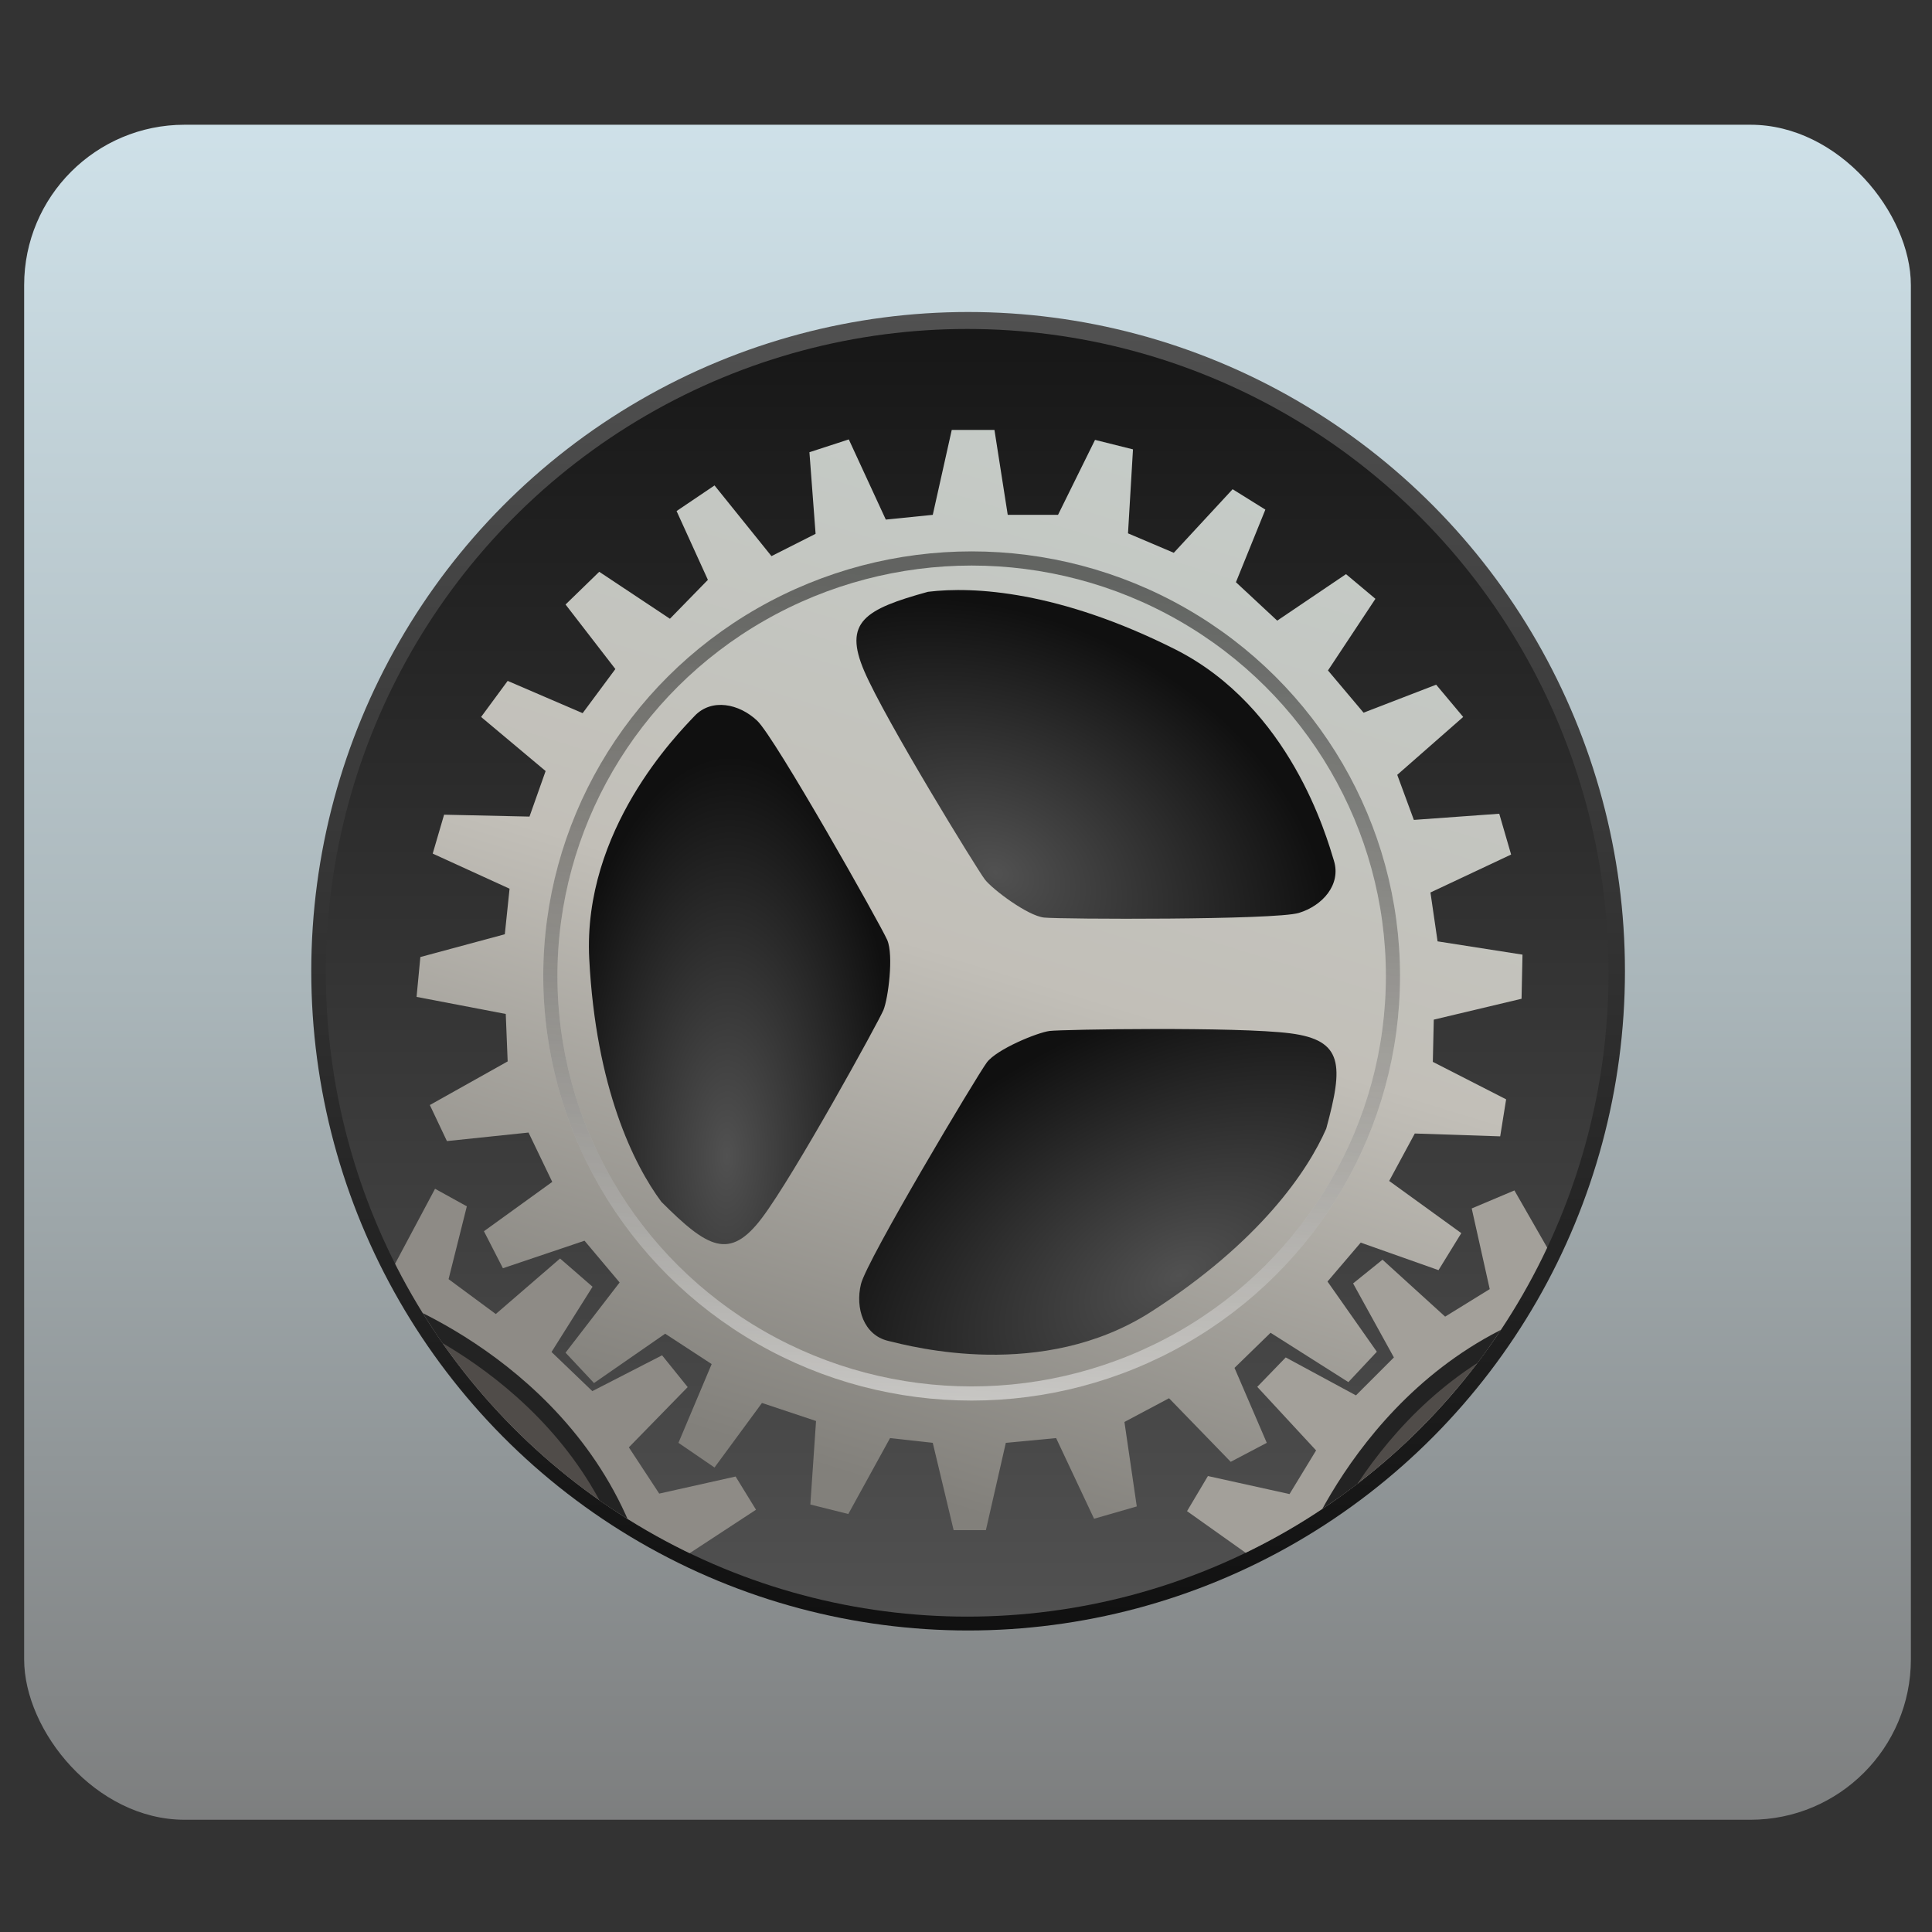 <?xml version="1.0" encoding="UTF-8" standalone="no"?>
<!-- Created with Inkscape (http://www.inkscape.org/) -->

<svg
   xmlns:dc="http://purl.org/dc/elements/1.1/"
   xmlns:cc="http://creativecommons.org/ns#"
   xmlns:rdf="http://www.w3.org/1999/02/22-rdf-syntax-ns#"
   xmlns:svg="http://www.w3.org/2000/svg"
   xmlns="http://www.w3.org/2000/svg"
   xmlns:xlink="http://www.w3.org/1999/xlink"
   xmlns:sodipodi="http://sodipodi.sourceforge.net/DTD/sodipodi-0.dtd"
   xmlns:inkscape="http://www.inkscape.org/namespaces/inkscape"
   width="128"
   height="128"
   id="svg2"
   version="1.1"
   inkscape:version="0.92.0 unknown"
   sodipodi:docname="preferences-desktop.svg"
   viewBox="0 0 204.8 204.8">
  <rect x="0" y="0" width="204.8" height="204.8" fill="#333333" stroke="none"/>
  <defs
     id="defs4">
    <linearGradient
       id="linearGradient4153">
      <stop
         style="stop-color:#d2e5ed;stop-opacity:1;"
         offset="0"
         id="stop4155" />
      <stop
         id="stop4161"
         offset="0.5"
         style="stop-color:#aab6ba;stop-opacity:1;" />
      <stop
         style="stop-color:#777777;stop-opacity:1;"
         offset="1"
         id="stop4157" />
    </linearGradient>
    <linearGradient
       inkscape:collect="always"
       id="linearGradient3878">
      <stop
         style="stop-color:#000000;stop-opacity:1;"
         offset="0"
         id="stop3880" />
      <stop
         style="stop-color:#000000;stop-opacity:0;"
         offset="1"
         id="stop3882" />
    </linearGradient>
    <linearGradient
       id="linearGradient3866">
      <stop
         style="stop-color:#c5cbc7;stop-opacity:1;"
         offset="0"
         id="stop3868" />
      <stop
         id="stop3874"
         offset="0.5"
         style="stop-color:#c2bfb8;stop-opacity:1;" />
      <stop
         style="stop-color:#82807b;stop-opacity:1;"
         offset="1"
         id="stop3870" />
    </linearGradient>
    <linearGradient
       id="linearGradient3836">
      <stop
         style="stop-color:#515151;stop-opacity:1;"
         offset="0"
         id="stop3838" />
      <stop
         style="stop-color:#101010;stop-opacity:1;"
         offset="1"
         id="stop3840" />
    </linearGradient>
    <radialGradient
       inkscape:collect="always"
       xlink:href="#linearGradient3836"
       id="radialGradient3844"
       cx="694.258"
       cy="1475.681"
       fx="694.258"
       fy="1475.681"
       r="49.123"
       gradientTransform="matrix(1.59,-0.787,0.485,0.98,-1708.07,147.185)"
       gradientUnits="userSpaceOnUse" />
    <radialGradient
       inkscape:collect="always"
       xlink:href="#linearGradient3836"
       id="radialGradient3854"
       cx="679.412"
       cy="1386.946"
       fx="679.412"
       fy="1386.946"
       r="49.309"
       gradientTransform="matrix(1.327,0.603,-0.444,0.977,-212.061,-800.67)"
       gradientUnits="userSpaceOnUse" />
    <radialGradient
       inkscape:collect="always"
       xlink:href="#linearGradient3836"
       id="radialGradient3862"
       cx="613.949"
       cy="562.453"
       fx="613.949"
       fy="562.453"
       r="31.009"
       gradientTransform="matrix(1.164,0.014,-0.032,2.659,-678.262,-481.753)"
       gradientUnits="userSpaceOnUse" />
    <linearGradient
       inkscape:collect="always"
       xlink:href="#linearGradient3866"
       id="linearGradient3872"
       x1="701.562"
       y1="435.938"
       x2="637.891"
       y2="644.141"
       gradientUnits="userSpaceOnUse"
       gradientTransform="translate(-596.048,443.545)" />
    <linearGradient
       inkscape:collect="always"
       xlink:href="#linearGradient3878"
       id="linearGradient3876"
       x1="683.984"
       y1="1281.268"
       x2="637.109"
       y2="1503.143"
       gradientUnits="userSpaceOnUse" />
    <linearGradient
       inkscape:collect="always"
       xlink:href="#linearGradient3928-7"
       id="linearGradient3934-4"
       x1="670.312"
       y1="458.984"
       x2="661.719"
       y2="629.297"
       gradientUnits="userSpaceOnUse" />
    <linearGradient
       id="linearGradient3928-7">
      <stop
         style="stop-color:#ffffff;stop-opacity:0;"
         offset="0"
         id="stop3930-7" />
      <stop
         style="stop-color:#ffffff;stop-opacity:1;"
         offset="1"
         id="stop3932-3" />
    </linearGradient>
    <linearGradient
       y2="629.297"
       x2="661.719"
       y1="458.984"
       x1="670.312"
       gradientUnits="userSpaceOnUse"
       id="linearGradient3959-0"
       xlink:href="#linearGradient3928-7-1"
       inkscape:collect="always" />
    <linearGradient
       id="linearGradient3928-7-1">
      <stop
         style="stop-color:#ffffff;stop-opacity:0;"
         offset="0"
         id="stop3930-7-6" />
      <stop
         style="stop-color:#ffffff;stop-opacity:1;"
         offset="1"
         id="stop3932-3-4" />
    </linearGradient>
    <linearGradient
       y2="629.297"
       x2="661.719"
       y1="458.984"
       x1="670.312"
       gradientUnits="userSpaceOnUse"
       id="linearGradient3993-4"
       xlink:href="#linearGradient3928-7-1-6"
       inkscape:collect="always" />
    <linearGradient
       id="linearGradient3928-7-1-6">
      <stop
         style="stop-color:#ffffff;stop-opacity:0;"
         offset="0"
         id="stop3930-7-6-4" />
      <stop
         style="stop-color:#ffffff;stop-opacity:1;"
         offset="1"
         id="stop3932-3-4-5" />
    </linearGradient>
    <linearGradient
       inkscape:collect="always"
       xlink:href="#linearGradient3928-5"
       id="linearGradient3934-45"
       x1="670.312"
       y1="458.984"
       x2="661.719"
       y2="629.297"
       gradientUnits="userSpaceOnUse" />
    <linearGradient
       inkscape:collect="always"
       id="linearGradient3928-5">
      <stop
         style="stop-color:#000000;stop-opacity:1"
         offset="0"
         id="stop3930-5" />
      <stop
         style="stop-color:#000000;stop-opacity:0"
         offset="1"
         id="stop3932-6" />
    </linearGradient>
    <linearGradient
       y2="629.297"
       x2="661.719"
       y1="458.984"
       x1="670.312"
       gradientUnits="userSpaceOnUse"
       id="linearGradient4027-6"
       xlink:href="#linearGradient3928-7-1-6-0"
       inkscape:collect="always" />
    <linearGradient
       id="linearGradient3928-7-1-6-0">
      <stop
         style="stop-color:#ffffff;stop-opacity:0;"
         offset="0"
         id="stop3930-7-6-4-8" />
      <stop
         style="stop-color:#ffffff;stop-opacity:1;"
         offset="1"
         id="stop3932-3-4-5-8" />
    </linearGradient>
    <linearGradient
       y2="629.297"
       x2="661.719"
       y1="458.984"
       x1="670.312"
       gradientUnits="userSpaceOnUse"
       id="linearGradient4062-7"
       xlink:href="#linearGradient3928-5-8"
       inkscape:collect="always" />
    <linearGradient
       inkscape:collect="always"
       id="linearGradient3928-5-8">
      <stop
         style="stop-color:#000000;stop-opacity:1"
         offset="0"
         id="stop3930-5-0" />
      <stop
         style="stop-color:#000000;stop-opacity:0"
         offset="1"
         id="stop3932-6-7" />
    </linearGradient>
    <linearGradient
       y2="629.297"
       x2="661.719"
       y1="458.984"
       x1="670.312"
       gradientUnits="userSpaceOnUse"
       id="linearGradient4106"
       xlink:href="#linearGradient3928-5-8"
       inkscape:collect="always" />
    <linearGradient
       inkscape:collect="always"
       xlink:href="#linearGradient3836"
       id="linearGradient4145"
       x1="639.917"
       y1="670.104"
       x2="639.917"
       y2="384.75"
       gradientUnits="userSpaceOnUse" />
    <linearGradient
       inkscape:collect="always"
       xlink:href="#linearGradient4153"
       id="linearGradient4159"
       x1="93.75"
       y1="852.362"
       x2="93.75"
       y2="1052.362"
       gradientUnits="userSpaceOnUse" />
    <linearGradient
       inkscape:collect="always"
       xlink:href="#linearGradient3836-8"
       id="linearGradient4145-1"
       x1="639.917"
       y1="670.104"
       x2="639.917"
       y2="384.75"
       gradientUnits="userSpaceOnUse" />
    <linearGradient
       id="linearGradient3836-8">
      <stop
         style="stop-color:#515151;stop-opacity:1;"
         offset="0"
         id="stop3838-3" />
      <stop
         style="stop-color:#101010;stop-opacity:1;"
         offset="1"
         id="stop3840-7" />
    </linearGradient>
    <linearGradient
       y2="384.75"
       x2="639.917"
       y1="670.104"
       x1="639.917"
       gradientUnits="userSpaceOnUse"
       id="linearGradient4178"
       xlink:href="#linearGradient3836-8"
       inkscape:collect="always" />
    <clipPath
       clipPathUnits="userSpaceOnUse"
       id="clipPath4197">
      <circle
         style="color:#000000;display:inline;overflow:visible;visibility:visible;fill:url(#linearGradient4201);fill-opacity:1;stroke:none;stroke-width:3.5;marker:none;enable-background:accumulate"
         id="path4199"
         transform="matrix(1.039,0,0,1.043,-25.409,-24.692)"
         cx="663.465"
         cy="542.505"
         r="127.058" />
    </clipPath>
    <linearGradient
       inkscape:collect="always"
       xlink:href="#linearGradient3836-8"
       id="linearGradient4201"
       gradientUnits="userSpaceOnUse"
       x1="639.917"
       y1="670.104"
       x2="639.917"
       y2="384.75" />
    <linearGradient
       inkscape:collect="always"
       xlink:href="#linearGradient3836-1"
       id="linearGradient4145-4"
       x1="639.917"
       y1="670.104"
       x2="639.917"
       y2="384.75"
       gradientUnits="userSpaceOnUse" />
    <linearGradient
       id="linearGradient3836-1">
      <stop
         style="stop-color:#515151;stop-opacity:1;"
         offset="0"
         id="stop3838-7" />
      <stop
         style="stop-color:#101010;stop-opacity:1;"
         offset="1"
         id="stop3840-9" />
    </linearGradient>
    <linearGradient
       y2="384.75"
       x2="639.917"
       y1="670.104"
       x1="639.917"
       gradientUnits="userSpaceOnUse"
       id="linearGradient4178-3"
       xlink:href="#linearGradient3836-1"
       inkscape:collect="always" />
    <clipPath
       clipPathUnits="userSpaceOnUse"
       id="clipPath4230">
      <circle
         style="color:#000000;display:inline;overflow:visible;visibility:visible;fill:url(#linearGradient4234);fill-opacity:1;stroke:none;stroke-width:3.5;marker:none;enable-background:accumulate"
         id="path4232"
         transform="matrix(1.039,0,0,1.043,-25.409,827.67)"
         cx="663.465"
         cy="542.505"
         r="127.058" />
    </clipPath>
    <linearGradient
       inkscape:collect="always"
       xlink:href="#linearGradient3836-1"
       id="linearGradient4234"
       gradientUnits="userSpaceOnUse"
       x1="639.917"
       y1="670.104"
       x2="639.917"
       y2="384.75" />
    <linearGradient
       inkscape:collect="always"
       xlink:href="#linearGradient3836-11"
       id="linearGradient4145-12"
       x1="639.917"
       y1="670.104"
       x2="639.917"
       y2="384.75"
       gradientUnits="userSpaceOnUse" />
    <linearGradient
       id="linearGradient3836-11">
      <stop
         style="stop-color:#515151;stop-opacity:1;"
         offset="0"
         id="stop3838-2" />
      <stop
         style="stop-color:#101010;stop-opacity:1;"
         offset="1"
         id="stop3840-8" />
    </linearGradient>
    <linearGradient
       y2="384.75"
       x2="639.917"
       y1="670.104"
       x1="639.917"
       gradientUnits="userSpaceOnUse"
       id="linearGradient4178-35"
       xlink:href="#linearGradient3836-11"
       inkscape:collect="always" />
    <clipPath
       clipPathUnits="userSpaceOnUse"
       id="clipPath4253">
      <circle
         style="color:#000000;display:inline;overflow:visible;visibility:visible;fill:url(#linearGradient4257);fill-opacity:1;stroke:none;stroke-width:3.5;marker:none;enable-background:accumulate"
         id="path4255"
         transform="matrix(1.039,0,0,1.043,-25.409,827.67)"
         cx="663.465"
         cy="542.505"
         r="127.058" />
    </clipPath>
    <linearGradient
       inkscape:collect="always"
       xlink:href="#linearGradient3836-11"
       id="linearGradient4257"
       gradientUnits="userSpaceOnUse"
       x1="639.917"
       y1="670.104"
       x2="639.917"
       y2="384.75" />
    <linearGradient
       inkscape:collect="always"
       xlink:href="#linearGradient3836-3"
       id="linearGradient4145-6"
       x1="639.917"
       y1="670.104"
       x2="639.917"
       y2="384.75"
       gradientUnits="userSpaceOnUse" />
    <linearGradient
       id="linearGradient3836-3">
      <stop
         style="stop-color:#515151;stop-opacity:1;"
         offset="0"
         id="stop3838-6" />
      <stop
         style="stop-color:#101010;stop-opacity:1;"
         offset="1"
         id="stop3840-2" />
    </linearGradient>
    <linearGradient
       y2="384.75"
       x2="639.917"
       y1="670.104"
       x1="639.917"
       gradientUnits="userSpaceOnUse"
       id="linearGradient4178-9"
       xlink:href="#linearGradient3836-3"
       inkscape:collect="always" />
    <clipPath
       clipPathUnits="userSpaceOnUse"
       id="clipPath4276">
      <circle
         style="color:#000000;display:inline;overflow:visible;visibility:visible;fill:url(#linearGradient4280);fill-opacity:1;stroke:none;stroke-width:3.5;marker:none;enable-background:accumulate"
         id="path4278"
         transform="matrix(1.039,0,0,1.043,-25.409,-24.692)"
         cx="663.465"
         cy="542.505"
         r="127.058" />
    </clipPath>
    <linearGradient
       inkscape:collect="always"
       xlink:href="#linearGradient3836-3"
       id="linearGradient4280"
       gradientUnits="userSpaceOnUse"
       x1="639.917"
       y1="670.104"
       x2="639.917"
       y2="384.75" />
    <linearGradient
       inkscape:collect="always"
       xlink:href="#linearGradient3836-4"
       id="linearGradient4145-5"
       x1="639.917"
       y1="670.104"
       x2="639.917"
       y2="384.75"
       gradientUnits="userSpaceOnUse" />
    <linearGradient
       id="linearGradient3836-4">
      <stop
         style="stop-color:#515151;stop-opacity:1;"
         offset="0"
         id="stop3838-1" />
      <stop
         style="stop-color:#101010;stop-opacity:1;"
         offset="1"
         id="stop3840-1" />
    </linearGradient>
    <linearGradient
       y2="384.75"
       x2="639.917"
       y1="670.104"
       x1="639.917"
       gradientUnits="userSpaceOnUse"
       id="linearGradient4178-5"
       xlink:href="#linearGradient3836-4"
       inkscape:collect="always" />
    <clipPath
       clipPathUnits="userSpaceOnUse"
       id="clipPath4299">
      <circle
         style="color:#000000;display:inline;overflow:visible;visibility:visible;fill:url(#linearGradient4303);fill-opacity:1;stroke:none;stroke-width:3.5;marker:none;enable-background:accumulate"
         id="path4301"
         transform="matrix(1.039,0,0,1.043,-25.409,827.67)"
         cx="663.465"
         cy="542.505"
         r="127.058" />
    </clipPath>
    <linearGradient
       inkscape:collect="always"
       xlink:href="#linearGradient3836-4"
       id="linearGradient4303"
       gradientUnits="userSpaceOnUse"
       x1="639.917"
       y1="670.104"
       x2="639.917"
       y2="384.75" />
    <linearGradient
       inkscape:collect="always"
       xlink:href="#linearGradient3836-7"
       id="linearGradient4145-55"
       x1="639.917"
       y1="670.104"
       x2="639.917"
       y2="384.75"
       gradientUnits="userSpaceOnUse" />
    <linearGradient
       id="linearGradient3836-7">
      <stop
         style="stop-color:#515151;stop-opacity:1;"
         offset="0"
         id="stop3838-9" />
      <stop
         style="stop-color:#101010;stop-opacity:1;"
         offset="1"
         id="stop3840-0" />
    </linearGradient>
    <linearGradient
       y2="384.75"
       x2="639.917"
       y1="670.104"
       x1="639.917"
       gradientUnits="userSpaceOnUse"
       id="linearGradient4178-97"
       xlink:href="#linearGradient3836-7"
       inkscape:collect="always" />
    <clipPath
       clipPathUnits="userSpaceOnUse"
       id="clipPath4322">
      <circle
         style="color:#000000;display:inline;overflow:visible;visibility:visible;fill:url(#linearGradient4326);fill-opacity:1;stroke:none;stroke-width:3.5;marker:none;enable-background:accumulate"
         id="path4324"
         transform="matrix(1.039,0,0,1.043,-25.409,-24.692)"
         cx="663.465"
         cy="542.505"
         r="127.058" />
    </clipPath>
    <linearGradient
       inkscape:collect="always"
       xlink:href="#linearGradient3836-7"
       id="linearGradient4326"
       gradientUnits="userSpaceOnUse"
       x1="639.917"
       y1="670.104"
       x2="639.917"
       y2="384.75" />
    <linearGradient
       inkscape:collect="always"
       xlink:href="#linearGradient3836"
       id="linearGradient4344"
       gradientUnits="userSpaceOnUse"
       x1="639.917"
       y1="670.104"
       x2="639.917"
       y2="384.75" />
    <linearGradient
       inkscape:collect="always"
       xlink:href="#linearGradient3866"
       id="linearGradient4346"
       gradientUnits="userSpaceOnUse"
       gradientTransform="translate(-596.048,443.545)"
       x1="701.562"
       y1="435.938"
       x2="637.891"
       y2="644.141" />
    <radialGradient
       inkscape:collect="always"
       xlink:href="#linearGradient3836"
       id="radialGradient4348"
       gradientUnits="userSpaceOnUse"
       gradientTransform="matrix(1.164,0.014,-0.032,2.659,-678.262,-481.753)"
       cx="613.949"
       cy="562.453"
       fx="613.949"
       fy="562.453"
       r="31.009" />
    <radialGradient
       inkscape:collect="always"
       xlink:href="#linearGradient3836"
       id="radialGradient4350"
       gradientUnits="userSpaceOnUse"
       gradientTransform="matrix(1.327,0.603,-0.444,0.977,-212.061,-800.67)"
       cx="679.412"
       cy="1386.946"
       fx="679.412"
       fy="1386.946"
       r="49.309" />
    <radialGradient
       inkscape:collect="always"
       xlink:href="#linearGradient3836"
       id="radialGradient4352"
       gradientUnits="userSpaceOnUse"
       gradientTransform="matrix(1.59,-0.787,0.485,0.98,-1708.07,147.185)"
       cx="694.258"
       cy="1475.681"
       fx="694.258"
       fy="1475.681"
       r="49.123" />
    <linearGradient
       inkscape:collect="always"
       xlink:href="#linearGradient3928-7-1-6-0"
       id="linearGradient4354"
       gradientUnits="userSpaceOnUse"
       x1="670.312"
       y1="458.984"
       x2="661.719"
       y2="629.297" />
    <linearGradient
       inkscape:collect="always"
       xlink:href="#linearGradient3928-5-8"
       id="linearGradient4356"
       gradientUnits="userSpaceOnUse"
       x1="670.312"
       y1="458.984"
       x2="661.719"
       y2="629.297" />
    <linearGradient
       inkscape:collect="always"
       xlink:href="#linearGradient3836-5"
       id="linearGradient4344-4"
       gradientUnits="userSpaceOnUse"
       x1="639.917"
       y1="670.104"
       x2="639.917"
       y2="384.75" />
    <linearGradient
       id="linearGradient3836-5">
      <stop
         style="stop-color:#515151;stop-opacity:1;"
         offset="0"
         id="stop3838-26" />
      <stop
         style="stop-color:#101010;stop-opacity:1;"
         offset="1"
         id="stop3840-06" />
    </linearGradient>
    <linearGradient
       y2="670.883"
       x2="659.271"
       y1="415.124"
       x1="659.271"
       gradientUnits="userSpaceOnUse"
       id="linearGradient4373"
       xlink:href="#linearGradient3836-5"
       inkscape:collect="always" />
  </defs>
  <sodipodi:namedview
     id="base"
     pagecolor="#ffffff"
     bordercolor="#666666"
     borderopacity="1.0"
     inkscape:pageopacity="0.0"
     inkscape:pageshadow="2"
     inkscape:zoom="2.8284271"
     inkscape:cx="152.33585"
     inkscape:cy="99.235596"
     inkscape:document-units="px"
     inkscape:current-layer="layer1"
     showgrid="false"
     inkscape:window-width="2063"
     inkscape:window-height="979"
     inkscape:window-x="709"
     inkscape:window-y="287"
     inkscape:window-maximized="0"
     scale-x="1.6">
    <sodipodi:guide
       position="0,0"
       orientation="0,200"
       id="guide3764"
       inkscape:locked="false" />
    <sodipodi:guide
       position="200,0"
       orientation="-200,0"
       id="guide3766"
       inkscape:locked="false" />
    <sodipodi:guide
       position="200,200"
       orientation="0,-200"
       id="guide3768"
       inkscape:locked="false" />
    <sodipodi:guide
       position="0,200"
       orientation="200,0"
       id="guide3770"
       inkscape:locked="false" />
  </sodipodi:namedview>
  <g
     inkscape:label="Layer 1"
     inkscape:groupmode="layer"
     id="layer1"
     transform="translate(0,-924.362)"
     style="display:inline">
    <g
       id="g3960"
       transform="translate(2.56)">
      <g
         transform="translate(0,76.368)"
         id="g3940">
        <rect
           style="opacity:1;fill:url(#linearGradient4159);fill-opacity:1"
           id="rect3772"
           width="200"
           height="179.678"
           x="0"
           y="861.217"
           ry="17"
           rx="17" />
        <circle
           transform="matrix(0.548,0,0,0.55,-263.515,652.572)"
           id="path4137-4"
           style="color:#000000;display:inline;overflow:visible;visibility:visible;fill:url(#linearGradient4373);fill-opacity:1;stroke:none;stroke-width:3.5;marker:none;enable-background:accumulate"
           cx="663.465"
           cy="542.505"
           r="127.058" />
        <g
           id="g4328"
           transform="matrix(0.515,0,0,0.515,65.009,444.001)">
          <circle
             transform="matrix(1.039,0,0,1.043,-621.457,418.853)"
             id="path4137"
             style="color:#000000;display:inline;overflow:visible;visibility:visible;fill:url(#linearGradient4344);fill-opacity:1;stroke:none;stroke-width:3.5;stroke-miterlimit:4;stroke-dasharray:none;stroke-opacity:1;marker:none;enable-background:accumulate"
             cx="663.465"
             cy="542.505"
             r="127.058" />
          <path
             clip-path="url(#clipPath4322)"
             sodipodi:nodetypes="ccccc"
             transform="translate(-596.048,443.545)"
             inkscape:connector-curvature="0"
             id="path3020"
             d="m 544.531,604.102 9.863,-18.506 6.543,3.613 -3.76,14.99 9.717,7.178 13.232,-11.426 6.689,5.811 -8.447,13.428 8.398,8.057 14.355,-7.373 5.273,6.543 -12.109,12.402 6.25,9.521 15.723,-3.516 4.199,6.836 -16.846,11.035 -64.941,-9.961 z"
             style="fill:#8e8b86;fill-opacity:1;stroke:none" />
          <path
             clip-path="url(#clipPath4276)"
             transform="translate(-596.048,443.545)"
             inkscape:connector-curvature="0"
             id="path3022"
             d="m 726.953,661.523 h -4.297 l -13.477,-9.57 4.297,-7.227 16.797,3.711 5.469,-8.984 -12.109,-13.086 5.859,-6.055 14.453,7.812 7.812,-7.812 -8.398,-15.234 6.055,-4.883 12.891,11.719 9.18,-5.664 -3.711,-16.602 8.789,-3.711 9.961,17.383 -4.102,49.805 z"
             style="fill:#a3a09a;fill-opacity:1;stroke:none" />
          <path
             sodipodi:nodetypes="ccccccccccccccccc"
             inkscape:connector-curvature="0"
             id="path3024"
             d="m -42.727,1011.904 3.516,7.422 16.797,-1.758 4.883,10.156 -14.062,10.156 3.906,7.617 16.797,-5.664 7.227,8.594 -11.133,14.453 5.859,6.25 14.648,-10.156 9.57,6.25 -6.836,16.211 7.422,5.078 9.766,-13.281 11.133,3.711 -1.172,17.188 7.813,1.953 8.594,-15.625 8.789,0.977 4.297,17.969 h 6.641 l 4.102,-17.969 10.352,-0.977 7.812,16.602 8.789,-2.539 -2.539,-17.383 9.18,-4.883 12.695,13.086 7.422,-3.906 -6.641,-15.43 7.422,-7.226 16.016,10.156 5.859,-6.25 -10.156,-14.453 6.836,-8.008 16.016,5.664 4.688,-7.617 -14.844,-10.742 5.273,-9.766 17.578,0.586 1.221,-7.617 -15.088,-7.715 0.195,-8.691 18.066,-4.297 0.195,-9.082 -17.48,-2.734 -1.465,-10.059 16.602,-7.812 -2.441,-8.399 -17.578,1.27 -3.418,-9.277 13.574,-11.914 -5.566,-6.641 -14.941,5.762 -7.324,-8.691 9.766,-14.746 -6.055,-5.078 -14.16,9.57 -8.496,-7.91 6.055,-14.941 -6.738,-4.199 -12.109,13.086 -9.424,-4.004 1.025,-17.285 -7.813,-1.953 -7.617,15.43 h -10.352 l -2.734,-17.48 h -8.789 l -3.906,17.48 -9.668,0.977 -7.617,-16.504 -8.105,2.637 1.27,16.797 -9.082,4.59 -11.719,-14.551 -7.813,5.273 6.445,14.16 -7.813,8.008 -14.551,-9.668 -6.934,6.738 10.254,13.281 -6.738,9.082 -15.43,-6.641 -5.469,7.422 13.281,11.133 -3.32,9.375 -17.578,-0.391 -2.344,8.008 15.82,7.227 -0.977,9.375 -17.383,4.688 -0.781,8.203 18.359,3.516 0.391,9.766 z"
             style="fill:url(#linearGradient4346);fill-opacity:1;stroke:none" />
          <path
             inkscape:connector-curvature="0"
             id="path3794"
             d="m 4.929,1031.826 c 9.57,9.57 14.063,12.109 20.703,3.32 6.641,-8.789 24.023,-40.43 25,-42.773 0.977,-2.344 2.148,-11.328 0.781,-14.453 -1.367,-3.125 -23.047,-41.602 -26.758,-45.117 -3.711,-3.516 -9.375,-4.688 -12.891,-0.977 -3.516,3.711 -23.047,23.438 -21.68,50 1.367,26.562 9.18,42.383 14.844,50 z"
             style="fill:url(#radialGradient4348);fill-opacity:1;stroke:none" />
          <path
             inkscape:connector-curvature="0"
             id="path3794-7"
             d="m 59.824,906.261 c -13.05,3.589 -17.478,6.239 -13.12,16.356 4.358,10.117 23.27,40.868 24.824,42.876 1.555,2.007 8.785,7.467 12.178,7.824 3.392,0.356 47.556,0.53 52.446,-0.958 4.891,-1.488 8.709,-5.833 7.221,-10.723 -1.488,-4.89 -8.982,-31.62 -32.748,-43.561 -23.766,-11.942 -41.38,-12.971 -50.802,-11.812 z"
             style="fill:url(#radialGradient4350);fill-opacity:1;stroke:none" />
          <path
             inkscape:connector-curvature="0"
             id="path3794-7-4"
             d="m 141.779,1016.772 c 3.563,-13.057 3.539,-18.217 -7.386,-19.624 -10.925,-1.407 -47.022,-0.806 -49.541,-0.491 -2.52,0.315 -10.902,3.753 -12.937,6.491 -2.035,2.737 -24.691,40.647 -25.903,45.613 -1.212,4.966 0.58,10.466 5.546,11.678 4.966,1.212 31.783,8.386 54.169,-5.976 22.386,-14.363 32.248,-28.994 36.053,-37.69 z"
             style="fill:url(#radialGradient4352);fill-opacity:1;stroke:none" />
          <path
             clip-path="url(#clipPath4197)"
             transform="translate(-596.048,443.545)"
             inkscape:connector-curvature="0"
             id="path3904"
             d="m 550.391,612.695 c 0,0 31.25,12.5 44.336,46.484 13.086,33.984 -51.758,-3.32 -51.758,-3.32 z"
             style="fill:#504c49;fill-opacity:1;stroke:none" />
          <path
             transform="translate(-596.048,-408.817)"
             clip-path="url(#clipPath4299)"
             inkscape:connector-curvature="0"
             id="path3884"
             d="m 544.906,1460.487 -1.156,3.281 c 0,0 39.6,14.036 50.469,53.125 l 3.375,-0.938 c -11.397,-40.989 -52.688,-55.469 -52.688,-55.469 z"
             style="color:#000000;font-style:normal;font-variant:normal;font-weight:normal;font-stretch:normal;font-size:medium;line-height:normal;font-family:Sans;-inkscape-font-specification:Sans;text-indent:0;text-align:start;text-decoration:none;text-decoration-line:none;letter-spacing:normal;word-spacing:normal;text-transform:none;writing-mode:lr-tb;direction:ltr;baseline-shift:baseline;text-anchor:start;display:inline;overflow:visible;visibility:visible;fill:#232323;fill-opacity:1;stroke:none;stroke-width:3.5;marker:none;enable-background:accumulate" />
          <path
             transform="translate(-596.048,-408.817)"
             clip-path="url(#clipPath4253)"
             inkscape:connector-curvature="0"
             id="path3904-3"
             d="m 736.41,1509.191 c 0,0 12.5,-31.25 46.484,-44.336 33.984,-13.086 -3.32,51.758 -3.32,51.758 z"
             style="fill:#504c49;fill-opacity:1;stroke:none" />
          <path
             transform="translate(-596.048,-408.817)"
             clip-path="url(#clipPath4230)"
             inkscape:connector-curvature="0"
             id="path3884-1"
             d="m 787.625,1461.625 c -40.989,11.397 -55.5,52.656 -55.5,52.656 l 3.312,1.156 c 0,0 14.036,-39.569 53.125,-50.438 z"
             style="color:#000000;font-style:normal;font-variant:normal;font-weight:normal;font-stretch:normal;font-size:medium;line-height:normal;font-family:Sans;-inkscape-font-specification:Sans;text-indent:0;text-align:start;text-decoration:none;text-decoration-line:none;letter-spacing:normal;word-spacing:normal;text-transform:none;writing-mode:lr-tb;direction:ltr;baseline-shift:baseline;text-anchor:start;display:inline;overflow:visible;visibility:visible;fill:#232323;fill-opacity:1;stroke:none;stroke-width:3.5;marker:none;enable-background:accumulate" />
          <g
             id="g4081"
             style="display:inline;opacity:0.5"
             transform="translate(-596.048,443.545)">
            <ellipse
               transform="translate(0,2.5e-5)"
               style="color:#000000;display:inline;overflow:visible;visibility:visible;fill:none;stroke:url(#linearGradient4354);stroke-width:2.914;stroke-miterlimit:4;stroke-dasharray:none;marker:none;enable-background:accumulate"
               id="path3926-3"
               cx="664.844"
               cy="541.797"
               rx="86.719"
               ry="85.938" />
            <ellipse
               transform="translate(0,5e-6)"
               style="color:#000000;display:inline;overflow:visible;visibility:visible;fill:none;stroke:url(#linearGradient4356);stroke-width:2.914;stroke-miterlimit:4;stroke-dasharray:none;marker:none;enable-background:accumulate"
               id="path3926"
               cx="664.844"
               cy="541.797"
               rx="86.719"
               ry="85.938" />
          </g>
        </g>
      </g>
    </g>
  </g>
</svg>
